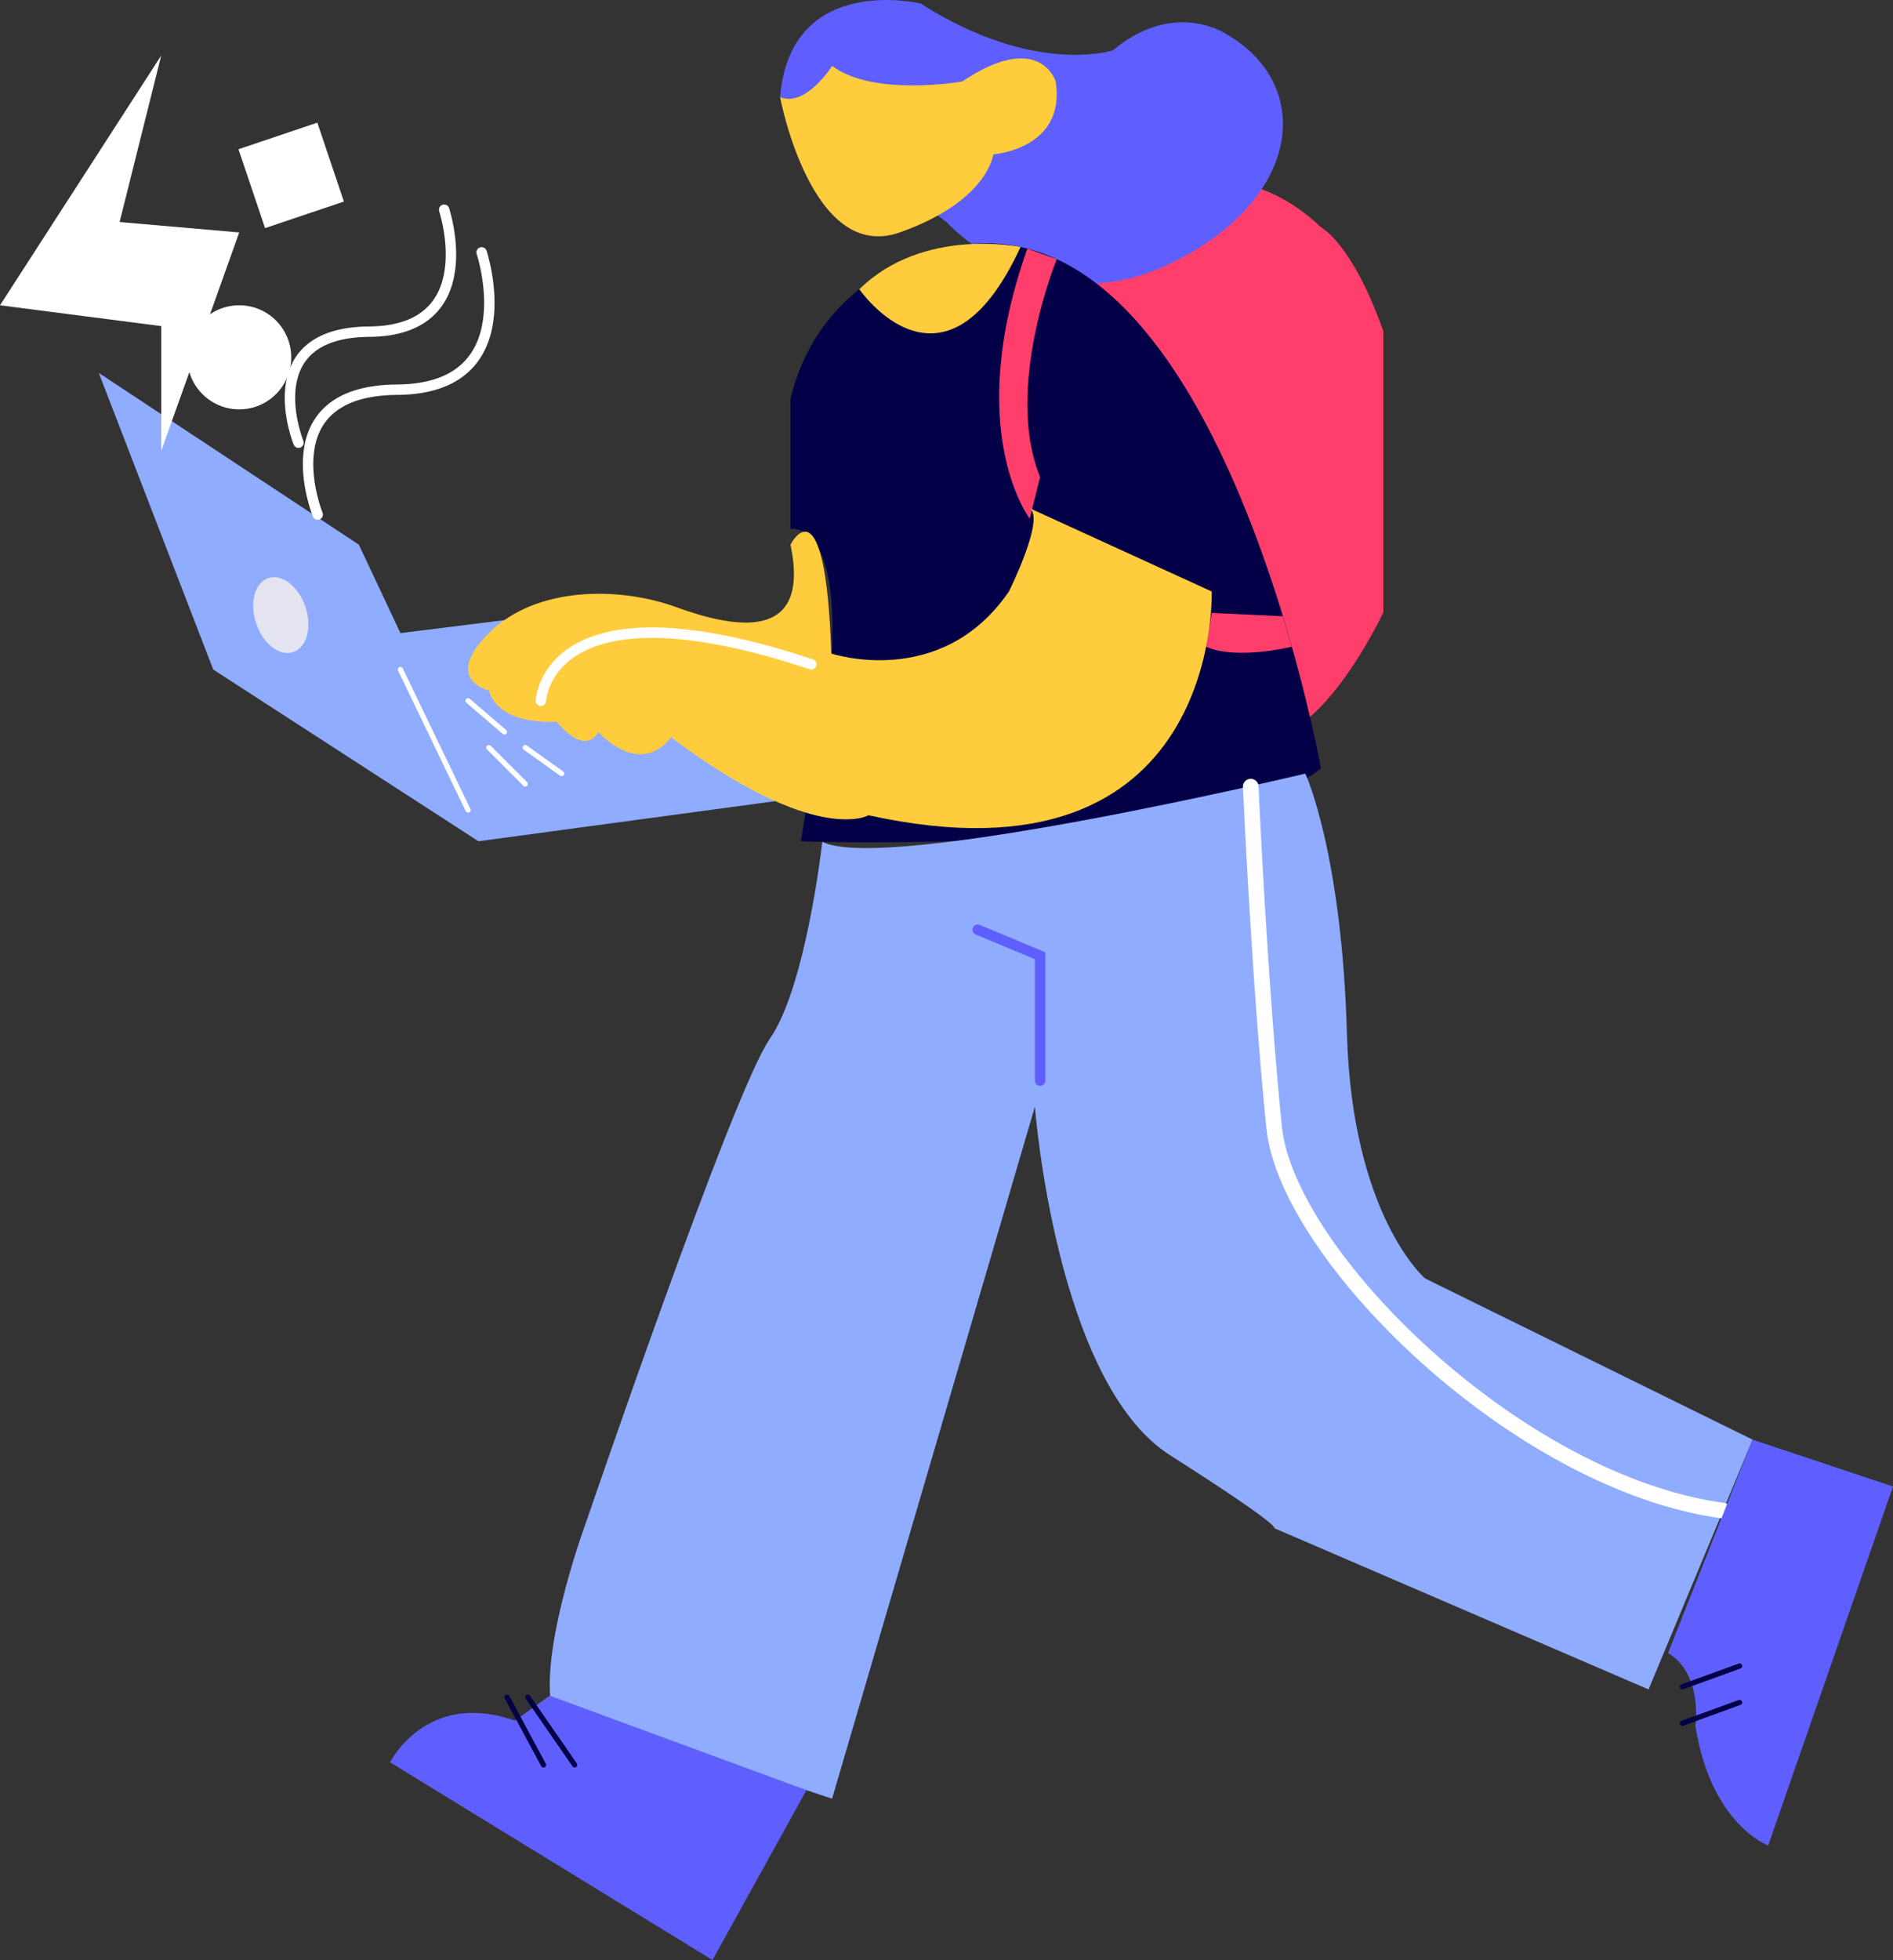 <svg xmlns="http://www.w3.org/2000/svg" viewBox="0 0 364 376.67"><rect x="0" y="0" width="364" height="376.67" fill="#333333" stroke="none"/><defs><style>.cls-1{fill:#ff3e6b;}.cls-2{fill:#5f5fff;}.cls-3{fill:#030047;}.cls-4{fill:#ffcc3d;}.cls-5{fill:#90acff;}.cls-12,.cls-13,.cls-6,.cls-7,.cls-8,.cls-9{fill:none;stroke-miterlimit:10;}.cls-6{stroke:#5f5fff;}.cls-12,.cls-13,.cls-6,.cls-7,.cls-9{stroke-linecap:round;}.cls-13,.cls-6{stroke-width:2px;}.cls-13,.cls-7,.cls-9{stroke:#fff;}.cls-7{stroke-width:3px;}.cls-8{stroke:#000;}.cls-10{fill:#ffcc3c;}.cls-11{fill:#e4e4f0;}.cls-12{stroke:#030047;}.cls-14{fill:#fff;}</style></defs><title>humanworking</title><g id="Layer_2" data-name="Layer 2"><path class="cls-1" d="M686,270s32-27,56-4c0,0,6,3,12,20v54s-13,28-26,24-2-42-2-42Z" transform="translate(-488 -222.33)"/><path class="cls-2" d="M670,265s18,20,43,8,28-34,11-44c0,0-10-7-22,3,0,0-15,5-37-9,0,0-25-6-27,18Z" transform="translate(-488 -222.33)"/><path class="cls-3" d="M670,270s-24,4-30,29v25s9-2,8,23l-6,37s79,3,100-14C742,370,722,258,670,270Z" transform="translate(-488 -222.33)"/><path class="cls-4" d="M653.24,277.92s16.31,23.68,31-8.12C684.27,269.8,665.49,265.84,653.24,277.92Z" transform="translate(-488 -222.33)"/><path class="cls-5" d="M646.12,384.11S643,412,636,422s-35,92-35,92-9,24-7,36l54,18,39-133s4,53,26,67,20,14,20,14l72,31,20-48-63-31s-14-12-15-47-8-50-8-50S658.24,390.22,646.12,384.11Z" transform="translate(-488 -222.33)"/><polyline class="cls-6" points="188 178.67 200 183.67 200 207.67"/><path class="cls-7" d="M728.5,373.5s1.69,37.92,4.5,65.5c2.5,24.5,46.64,68.27,86.32,73.64" transform="translate(-488 -222.33)"/><path class="cls-2" d="M593.71,548.2l49.36,18.16L625,599l-62-38s7-14,24-8Z" transform="translate(-488 -222.33)"/><path class="cls-2" d="M825,499l27,9-24,69s-11-4-14-23c0,0,1.48-10-5.26-14Z" transform="translate(-488 -222.33)"/><path class="cls-8" d="M646.42,247.32S647,257,649,258" transform="translate(-488 -222.33)"/><path class="cls-8" d="M678,244s3-6,8-4" transform="translate(-488 -222.33)"/><path class="cls-1" d="M691.2,272.14S681,297,688,314l-2,8s-12.91-16.79-.45-51.89Z" transform="translate(-488 -222.33)"/><path class="cls-1" d="M721,340.12l13.68.64,1.72,5.86s-10.57,2.62-16.49,0Z" transform="translate(-488 -222.33)"/><polygon class="cls-5" points="19 71.67 69 104.67 77 121.67 109 117.67 149.09 153.96 92 161.67 41 128.67 19 71.67"/><line class="cls-9" x1="77" y1="128.67" x2="90" y2="155.67"/><line class="cls-9" x1="94" y1="143.67" x2="101" y2="150.67"/><line class="cls-9" x1="90" y1="134.67" x2="97" y2="140.67"/><line class="cls-9" x1="101" y1="143.67" x2="108" y2="148.67"/><path class="cls-10" d="M638,241s6,32,23,26,18-15,18-15,14-1,12-14c0,0-3-10-18,0,0,0-17,3-25-3C648,235,643,243,638,241Z" transform="translate(-488 -222.33)"/><ellipse class="cls-11" cx="542" cy="340.5" rx="5" ry="7.5" transform="translate(-568.36 -31.41) rotate(-18.62)"/><path class="cls-4" d="M686,320l35,16s2,58-66,43c0,0-10,6-38-15,0,0-5,8-14-1,0,0-2,5-8-2,0,0-11,1-13-6,0,0-9-2,0-11s25-9,36-5,26,7,22-12c0,0,6.7-13.15,7.85,20.92,0,0,21.15,7.08,34.15-11.92C682,336,689,322,686,320Z" transform="translate(-488 -222.33)"/><line class="cls-12" x1="101.5" y1="326.17" x2="110.5" y2="339.17"/><line class="cls-12" x1="97.5" y1="326.17" x2="104.5" y2="339.17"/><line class="cls-12" x1="323.5" y1="324.17" x2="334.5" y2="320.17"/><line class="cls-12" x1="323.5" y1="331.17" x2="334.5" y2="327.17"/><path class="cls-13" d="M592,357s1-24,52-7" transform="translate(-488 -222.33)"/><polygon class="cls-14" points="31 10.67 0 58.67 31 62.67 31 86.67 46 44.67 23 42.67 31 10.67"/><rect class="cls-14" x="536" y="248" width="16" height="16" transform="translate(-541.27 -35.2) rotate(-18.62)"/><circle class="cls-14" cx="46" cy="68.67" r="10"/><path class="cls-13" d="M549.09,321.22s-9.71-23.85,15.28-24,16.24-26.39,16.24-26.39" transform="translate(-488 -222.33)"/><path class="cls-13" d="M545.4,307.41s-8.62-21.18,13.57-21.34,14.43-23.44,14.43-23.44" transform="translate(-488 -222.33)"/></g></svg>